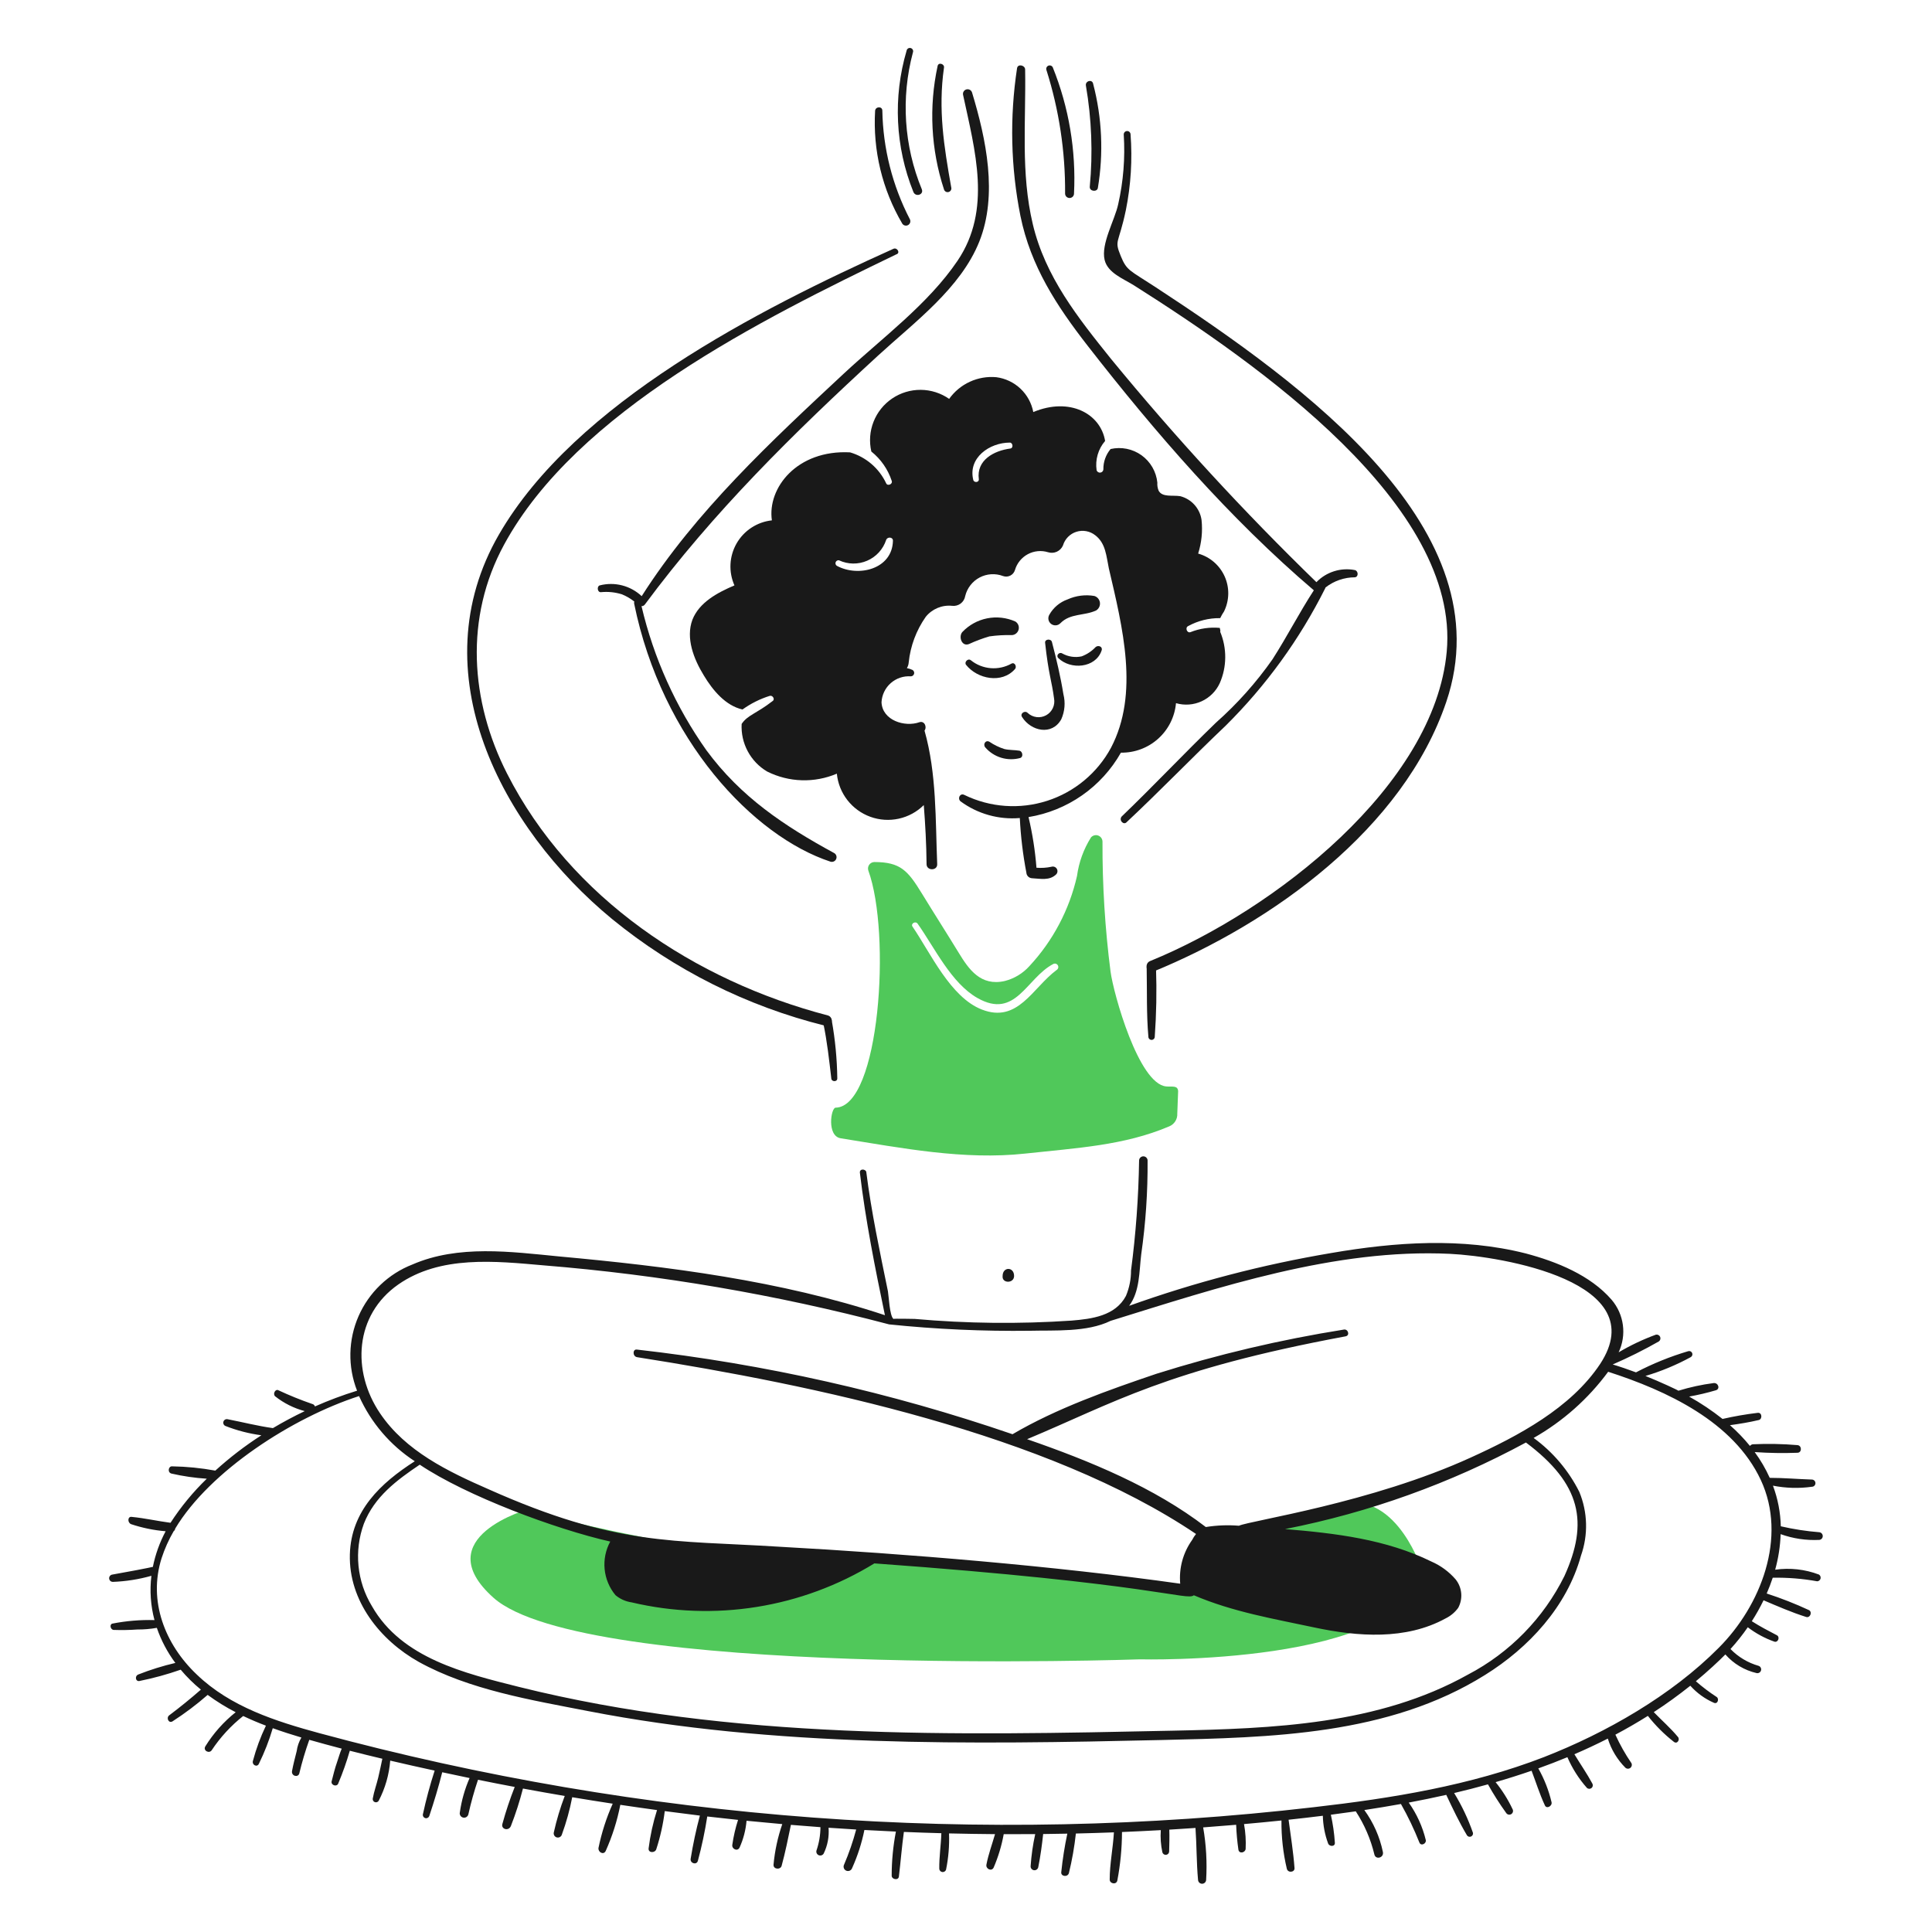 <svg width="175" height="175" viewBox="0 0 175 175" fill="none" xmlns="http://www.w3.org/2000/svg">
<g id="sample_image">
<g id="Group">
<path id="Vector" d="M47.934 136.675C47.934 136.675 38.578 139.256 44.697 144.721C52.894 152.037 103.247 150.302 103.247 150.302C103.247 150.302 127.075 150.915 128.845 142.335C128.845 142.335 126.652 135.213 121.648 136.175C116.644 137.138 108.213 139.64 108.213 139.64C108.213 139.64 114.716 145.39 100.668 143.258C91.351 141.844 61.555 139.871 61.555 139.871C61.555 139.871 50.628 137.9 47.934 136.675Z" fill="#50C85A"/>
<path id="Vector_2" d="M94.666 58.221C94.972 61.071 95.279 61.728 95.475 63.263C95.532 63.56 95.493 63.868 95.365 64.142C95.236 64.416 95.024 64.642 94.759 64.788C94.493 64.934 94.189 64.992 93.889 64.954C93.588 64.915 93.308 64.783 93.088 64.576C92.818 64.306 92.356 64.653 92.587 64.961C93.396 66.231 95.287 66.657 96.129 65.153C96.449 64.439 96.517 63.637 96.322 62.878C96.068 61.298 95.687 59.688 95.282 58.144C95.2 57.837 94.629 57.874 94.666 58.221Z" fill="#191919"/>
<path id="Vector_3" d="M95.86 59.607C96.967 60.694 99.247 60.531 99.786 58.914C99.901 58.564 99.479 58.414 99.247 58.606C98.894 58.982 98.46 59.272 97.976 59.453C97.373 59.583 96.743 59.487 96.206 59.183C95.937 59.029 95.627 59.377 95.86 59.607Z" fill="#191919"/>
<path id="Vector_4" d="M87.506 60.222C88.534 61.51 90.744 61.955 91.933 60.608C92.125 60.415 91.933 59.953 91.625 60.107C91.049 60.431 90.389 60.575 89.73 60.521C89.071 60.466 88.444 60.214 87.93 59.799C87.665 59.6 87.319 59.987 87.506 60.222Z" fill="#191919"/>
<path id="Vector_5" d="M96.052 56.45C96.947 55.535 98.208 55.797 99.285 55.296C99.405 55.224 99.501 55.119 99.562 54.994C99.624 54.869 99.648 54.728 99.632 54.59C99.615 54.451 99.559 54.321 99.471 54.213C99.382 54.105 99.264 54.026 99.131 53.983C98.311 53.842 97.466 53.95 96.707 54.291C96.005 54.537 95.416 55.03 95.051 55.677C94.97 55.811 94.941 55.97 94.969 56.124C94.998 56.278 95.082 56.416 95.206 56.512C95.33 56.607 95.485 56.654 95.641 56.642C95.797 56.631 95.944 56.562 96.052 56.45Z" fill="#191919"/>
<path id="Vector_6" d="M91.971 56.296C91.168 55.938 90.274 55.838 89.412 56.01C88.549 56.182 87.762 56.619 87.159 57.258C86.809 57.682 87.116 58.596 87.771 58.337C88.37 58.061 88.987 57.829 89.619 57.644C90.295 57.549 90.977 57.51 91.659 57.528C91.8 57.52 91.935 57.467 92.044 57.376C92.153 57.286 92.231 57.163 92.266 57.026C92.301 56.889 92.291 56.744 92.238 56.613C92.185 56.482 92.091 56.371 91.971 56.296Z" fill="#191919"/>
<path id="Vector_7" d="M89.239 67.691C89.624 68.139 90.13 68.467 90.696 68.638C91.262 68.808 91.864 68.814 92.433 68.653C92.704 68.539 92.626 68.077 92.356 68C91.894 67.923 91.434 67.957 90.971 67.846C90.493 67.694 90.039 67.473 89.624 67.191C89.279 66.995 89.015 67.415 89.239 67.691Z" fill="#191919"/>
<path id="Vector_8" d="M84.927 5.984C84.125 9.691 84.324 13.545 85.504 17.15C85.516 17.194 85.536 17.235 85.564 17.271C85.592 17.308 85.627 17.338 85.666 17.36C85.706 17.383 85.75 17.397 85.795 17.402C85.841 17.407 85.887 17.403 85.93 17.39C85.974 17.378 86.015 17.356 86.05 17.327C86.086 17.298 86.115 17.262 86.136 17.222C86.157 17.182 86.17 17.137 86.174 17.092C86.178 17.047 86.173 17.001 86.159 16.957C85.503 13.255 84.966 9.913 85.504 6.141C85.581 5.791 85 5.6 84.927 5.984Z" fill="#191919"/>
<path id="Vector_9" d="M82.117 4.598C80.879 8.806 81.095 13.308 82.73 17.378C82.924 17.878 83.692 17.646 83.499 17.148C81.879 13.216 81.596 8.861 82.691 4.752C82.707 4.713 82.714 4.671 82.712 4.629C82.71 4.586 82.7 4.545 82.681 4.507C82.662 4.469 82.635 4.436 82.602 4.409C82.57 4.382 82.532 4.363 82.491 4.352C82.45 4.341 82.407 4.339 82.365 4.346C82.324 4.352 82.284 4.368 82.249 4.391C82.213 4.414 82.183 4.445 82.161 4.481C82.138 4.516 82.123 4.556 82.117 4.598Z" fill="#191919"/>
<path id="Vector_10" d="M79.268 10.026C79.055 13.608 79.912 17.172 81.732 20.264C81.788 20.346 81.873 20.404 81.969 20.426C82.066 20.449 82.167 20.435 82.254 20.387C82.34 20.339 82.406 20.26 82.438 20.166C82.469 20.072 82.465 19.97 82.425 19.879C80.841 16.831 79.984 13.458 79.922 10.024C79.922 9.603 79.306 9.641 79.268 10.026Z" fill="#191919"/>
<path id="Vector_11" d="M80.924 22.537C68.747 28.021 52.105 36.472 45.201 48.405C37.989 60.87 45.389 74.972 55.438 83.242C61.073 87.851 67.66 91.151 74.725 92.905C74.848 92.941 74.979 92.926 75.091 92.865C75.203 92.804 75.286 92.7 75.322 92.578C75.358 92.455 75.343 92.323 75.282 92.212C75.22 92.1 75.117 92.017 74.995 91.981C62.963 88.839 51.669 81.356 45.932 70.077C42.584 63.495 42.067 55.941 45.663 49.329C52.225 37.254 68.949 28.942 81.193 23.037C81.578 22.925 81.269 22.381 80.924 22.537Z" fill="#191919"/>
<path id="Vector_12" d="M94.782 6.331C95.932 9.952 96.503 13.732 96.476 17.531C96.476 17.638 96.518 17.741 96.594 17.817C96.67 17.892 96.773 17.935 96.88 17.935C96.987 17.935 97.09 17.892 97.166 17.817C97.242 17.741 97.284 17.638 97.284 17.531C97.477 13.625 96.821 9.725 95.359 6.098C95.324 6.028 95.264 5.974 95.191 5.946C95.117 5.918 95.036 5.919 94.963 5.948C94.891 5.978 94.832 6.033 94.798 6.104C94.764 6.175 94.758 6.256 94.782 6.331Z" fill="#191919"/>
<path id="Vector_13" d="M98.361 7.754C98.882 10.779 99 13.86 98.711 16.916C98.679 17.34 99.368 17.417 99.443 17.032C99.969 13.893 99.825 10.679 99.019 7.6C98.939 7.138 98.284 7.332 98.361 7.754Z" fill="#191919"/>
<path id="Vector_14" d="M101.788 12.182C101.924 14.3 101.755 16.426 101.287 18.495C100.972 19.956 99.712 22.073 100.055 23.538C100.331 24.73 101.791 25.264 102.712 25.847C113.948 32.96 132.257 45.755 131.044 59.03C129.939 71.105 115.469 82.448 104.174 87.054C103.598 87.289 103.869 88.252 104.444 88.017C115.221 83.602 127.11 75.081 131.005 63.573C136.266 48.033 118.341 34.955 104.598 25.963C102.309 24.466 102.06 24.518 101.518 23.192C100.906 21.692 101.32 22.177 101.98 19.034C102.437 16.768 102.579 14.45 102.404 12.145C102.396 12.066 102.357 11.993 102.296 11.941C102.236 11.89 102.157 11.864 102.078 11.869C101.998 11.874 101.924 11.909 101.87 11.967C101.816 12.026 101.787 12.103 101.788 12.182Z" fill="#191919"/>
<path id="Vector_15" d="M88.045 8.371C88.011 8.268 87.938 8.183 87.842 8.132C87.746 8.082 87.635 8.07 87.531 8.1C87.427 8.13 87.338 8.199 87.283 8.292C87.228 8.385 87.212 8.496 87.237 8.602C88.316 13.644 89.856 18.997 86.736 23.615C84.082 27.543 79.888 30.625 76.458 33.816C69.88 39.946 63 46.331 58.124 54C57.624 53.53 57.014 53.194 56.349 53.024C55.684 52.853 54.988 52.854 54.324 53.025C54.053 53.097 54.093 53.671 54.44 53.638C55.075 53.577 55.716 53.642 56.325 53.83C56.733 53.994 57.114 54.216 57.457 54.489C57.433 54.549 57.428 54.615 57.442 54.677C59.958 67.025 68.237 75.755 75.226 78.05C75.325 78.08 75.431 78.072 75.525 78.029C75.619 77.987 75.694 77.912 75.736 77.818C75.779 77.724 75.786 77.618 75.757 77.519C75.728 77.42 75.663 77.336 75.576 77.28C71.037 74.811 67.11 72.198 63.99 67.965C61.207 64.031 59.21 59.596 58.108 54.905C58.166 54.907 58.223 54.894 58.275 54.87C58.328 54.844 58.373 54.807 58.408 54.761C64.621 46.37 71.878 39.244 79.541 32.203C82.812 29.199 87.009 26.121 88.703 21.887C90.397 17.653 89.324 12.588 88.045 8.371Z" fill="#191919"/>
<path id="Vector_16" d="M122.728 51.638C122.102 51.515 121.454 51.551 120.845 51.742C120.236 51.933 119.684 52.274 119.241 52.733C112.661 46.348 106.448 39.595 100.633 32.506C97.635 28.769 94.683 25.074 93.55 20.303C92.446 15.643 92.937 11.028 92.857 6.292C92.851 5.907 92.193 5.751 92.125 6.176C91.446 10.625 91.551 15.159 92.433 19.572C93.362 24.114 95.702 27.697 98.515 31.313C104.612 39.149 111.401 46.994 119.007 53.469C117.688 55.495 116.572 57.684 115.261 59.722C113.785 61.828 112.066 63.753 110.141 65.458C107.244 68.258 104.482 71.193 101.595 73.965C101.326 74.315 101.788 74.773 102.057 74.466C105.098 71.617 107.986 68.615 111.026 65.727C114.685 62.1 117.727 57.9 120.034 53.294C120.048 53.267 120.06 53.239 120.068 53.21C120.828 52.617 121.764 52.294 122.728 52.292C123.075 52.249 123.037 51.712 122.728 51.638Z" fill="#191919"/>
<path id="Vector_17" d="M91.856 115.578C91.856 114.726 90.817 114.725 90.817 115.578C90.737 116.271 91.856 116.271 91.856 115.578Z" fill="#191919"/>
<path id="Vector_18" d="M110.487 56.875C109.584 56.791 108.674 56.923 107.832 57.26C107.524 57.375 107.331 56.875 107.601 56.722C108.495 56.228 109.504 55.976 110.526 55.99C110.627 55.778 110.744 55.573 110.876 55.378C111.116 54.886 111.245 54.347 111.255 53.8C111.264 53.252 111.152 52.71 110.928 52.21C110.704 51.711 110.373 51.267 109.958 50.909C109.544 50.552 109.055 50.29 108.528 50.143C108.839 49.161 108.944 48.125 108.836 47.101C108.764 46.592 108.543 46.115 108.2 45.731C107.858 45.348 107.409 45.074 106.911 44.945C106.218 44.83 105.279 45.069 104.948 44.445C104.852 44.213 104.813 43.963 104.832 43.713C104.782 43.223 104.629 42.748 104.382 42.322C104.135 41.895 103.801 41.526 103.4 41.238C103 40.951 102.543 40.752 102.06 40.654C101.577 40.557 101.078 40.563 100.598 40.672C100.163 41.189 99.931 41.846 99.943 42.52C99.938 42.593 99.908 42.661 99.858 42.714C99.807 42.766 99.741 42.8 99.669 42.809C99.597 42.818 99.524 42.802 99.462 42.764C99.4 42.725 99.354 42.666 99.331 42.597C99.261 42.125 99.294 41.644 99.427 41.185C99.559 40.727 99.789 40.303 100.101 39.941C99.688 37.464 96.892 35.949 93.595 37.324C93.44 36.512 93.033 35.77 92.432 35.203C91.831 34.636 91.066 34.274 90.247 34.167C89.425 34.092 88.598 34.234 87.848 34.579C87.099 34.923 86.452 35.458 85.974 36.13C85.218 35.604 84.32 35.318 83.399 35.312C82.478 35.306 81.576 35.579 80.813 36.095C80.05 36.611 79.461 37.346 79.124 38.204C78.787 39.061 78.718 40.001 78.925 40.898C79.785 41.586 80.427 42.509 80.772 43.555C80.881 43.864 80.392 44.053 80.272 43.785C79.957 43.111 79.503 42.512 78.939 42.028C78.374 41.543 77.714 41.184 77 40.975C72.201 40.723 69.489 44.192 69.917 47.134C69.258 47.205 68.625 47.431 68.07 47.793C67.515 48.155 67.054 48.643 66.723 49.217C66.393 49.791 66.203 50.436 66.168 51.097C66.134 51.759 66.257 52.42 66.526 53.025C64.987 53.679 63.332 54.565 62.716 56.142C62.103 57.798 62.831 59.684 63.755 61.186C64.564 62.533 65.719 63.919 67.255 64.265C68.006 63.726 68.837 63.31 69.719 63.033C69.987 62.951 70.22 63.341 69.989 63.495C68.492 64.659 67.722 64.76 67.178 65.574C67.132 66.435 67.323 67.292 67.731 68.052C68.138 68.813 68.746 69.447 69.488 69.885C70.464 70.373 71.534 70.643 72.624 70.676C73.714 70.709 74.798 70.505 75.801 70.078C75.887 70.95 76.217 71.78 76.755 72.472C77.293 73.164 78.016 73.689 78.84 73.987C79.664 74.285 80.556 74.344 81.412 74.156C82.268 73.968 83.053 73.541 83.676 72.925C83.816 74.695 83.912 76.471 83.928 78.277C83.928 78.89 84.915 78.89 84.891 78.277C84.728 74.264 84.849 70.066 83.742 66.178C83.986 65.852 83.742 65.263 83.274 65.42C81.961 65.882 79.924 65.266 79.847 63.611C79.864 63.282 79.947 62.958 80.09 62.661C80.233 62.363 80.434 62.097 80.682 61.878C80.929 61.66 81.218 61.492 81.531 61.386C81.844 61.281 82.174 61.238 82.504 61.262C82.571 61.261 82.636 61.238 82.689 61.196C82.742 61.154 82.78 61.097 82.798 61.032C82.815 60.967 82.811 60.898 82.785 60.835C82.76 60.773 82.716 60.72 82.658 60.685C82.495 60.607 82.323 60.551 82.145 60.519C82.243 60.361 82.3 60.18 82.311 59.994C82.466 58.513 82.996 57.095 83.851 55.876C84.133 55.522 84.5 55.246 84.917 55.071C85.334 54.896 85.788 54.828 86.237 54.875C86.512 54.91 86.79 54.837 87.013 54.672C87.235 54.506 87.384 54.261 87.429 53.987C87.515 53.631 87.676 53.297 87.901 53.008C88.126 52.718 88.41 52.48 88.734 52.309C89.058 52.138 89.415 52.038 89.781 52.015C90.147 51.992 90.513 52.048 90.856 52.178C90.962 52.216 91.074 52.232 91.187 52.226C91.299 52.219 91.409 52.19 91.51 52.139C91.611 52.089 91.7 52.019 91.773 51.933C91.845 51.846 91.9 51.747 91.933 51.639C92.021 51.334 92.169 51.05 92.369 50.803C92.569 50.556 92.815 50.351 93.095 50.2C93.375 50.05 93.681 49.956 93.997 49.926C94.314 49.895 94.632 49.928 94.936 50.022C95.196 50.104 95.478 50.087 95.727 49.974C95.976 49.861 96.174 49.66 96.283 49.409C96.369 49.119 96.525 48.854 96.737 48.637C96.949 48.421 97.211 48.26 97.5 48.169C97.789 48.078 98.096 48.059 98.394 48.114C98.692 48.169 98.971 48.297 99.208 48.485C100.171 49.216 100.209 50.41 100.44 51.487C101.686 56.83 103.208 62.824 100.633 67.733C99.398 70.02 97.326 71.742 94.851 72.538C92.376 73.334 89.69 73.144 87.352 72.005C86.972 71.805 86.698 72.313 87.002 72.583C88.55 73.722 90.459 74.26 92.374 74.096C92.456 75.759 92.655 77.415 92.969 79.05C92.978 79.18 93.033 79.302 93.125 79.394C93.217 79.486 93.34 79.541 93.469 79.55C94.239 79.589 95.057 79.791 95.664 79.204C95.73 79.138 95.771 79.051 95.782 78.958C95.793 78.865 95.772 78.771 95.724 78.692C95.675 78.612 95.601 78.551 95.513 78.518C95.425 78.485 95.329 78.483 95.24 78.511C94.795 78.606 94.337 78.636 93.883 78.599C93.762 77.053 93.521 75.519 93.164 74.011C94.907 73.726 96.563 73.053 98.012 72.043C99.46 71.034 100.663 69.711 101.533 68.175C102.777 68.195 103.982 67.744 104.907 66.912C105.832 66.081 106.409 64.931 106.521 63.692C107.289 63.915 108.111 63.855 108.839 63.524C109.566 63.192 110.151 62.61 110.485 61.883C110.806 61.15 110.975 60.359 110.981 59.558C110.988 58.757 110.832 57.964 110.524 57.225C110.564 57.181 110.526 57.027 110.487 56.875ZM75.804 51.253C75.75 51.219 75.71 51.168 75.689 51.108C75.669 51.048 75.671 50.983 75.693 50.923C75.716 50.864 75.759 50.815 75.814 50.783C75.87 50.752 75.934 50.741 75.996 50.752C76.395 50.939 76.828 51.038 77.268 51.045C77.708 51.051 78.144 50.964 78.548 50.789C78.952 50.615 79.314 50.357 79.611 50.032C79.907 49.707 80.132 49.323 80.269 48.905C80.385 48.597 80.893 48.636 80.882 48.982C80.827 51.563 77.742 52.301 75.804 51.253ZM91.509 40.629C90.047 40.821 88.43 41.668 88.661 43.4C88.7 43.708 88.238 43.75 88.161 43.478C87.66 41.476 89.624 40.09 91.472 40.09C91.74 40.09 91.818 40.59 91.509 40.629Z" fill="#191919"/>
<path id="Vector_19" d="M106.715 98.833C106.677 98.294 106.175 98.458 105.637 98.41C103.131 98.185 100.856 89.98 100.594 88.016C100.092 84.109 99.848 80.174 99.863 76.236C99.862 76.116 99.825 75.999 99.756 75.9C99.687 75.801 99.589 75.726 99.476 75.684C99.363 75.642 99.24 75.636 99.124 75.666C99.007 75.696 98.902 75.76 98.823 75.851C98.154 76.914 97.722 78.107 97.554 79.351C96.862 82.404 95.374 85.22 93.242 87.511C92.648 88.172 91.871 88.641 91.01 88.859C88.815 89.359 87.743 87.778 86.852 86.322C85.743 84.507 84.613 82.745 83.503 80.931C82.23 78.855 81.564 78.083 79.191 78.083C79.1 78.086 79.01 78.11 78.93 78.153C78.85 78.196 78.78 78.258 78.728 78.333C78.676 78.408 78.642 78.494 78.629 78.584C78.616 78.675 78.624 78.767 78.653 78.853C80.731 84.55 79.694 100.256 75.688 100.333C75.265 100.342 74.876 102.9 76.15 103.105C81.676 103.99 87.313 105.096 92.857 104.491C97.513 103.982 101.813 103.768 105.907 102.027C106.134 101.935 106.326 101.774 106.457 101.567C106.589 101.36 106.652 101.117 106.638 100.872L106.715 98.833ZM95.706 87.862C93.518 89.488 92.201 92.718 88.931 91.442C86.08 90.33 84.276 86.293 82.656 83.935C82.469 83.662 82.926 83.395 83.118 83.666C84.667 85.853 86.16 89.053 88.543 90.403C92.009 92.363 92.958 88.609 95.395 87.323C95.466 87.282 95.551 87.271 95.631 87.292C95.71 87.314 95.778 87.366 95.82 87.437C95.861 87.508 95.872 87.593 95.851 87.673C95.829 87.752 95.777 87.82 95.706 87.862Z" fill="#50C85A"/>
<path id="Vector_20" d="M75.842 97.678C75.819 95.923 75.651 94.172 75.342 92.443C75.254 91.944 74.458 92.135 74.572 92.674C74.922 94.328 75.106 96.027 75.303 97.717C75.338 97.987 75.842 98.025 75.842 97.678Z" fill="#191919"/>
<path id="Vector_21" d="M104.598 93.905C104.745 91.843 104.783 89.774 104.713 87.708C104.713 87.169 103.828 87.169 103.866 87.708C103.905 89.787 103.842 91.867 104.02 93.905C104.02 93.982 104.05 94.055 104.105 94.109C104.159 94.164 104.232 94.194 104.309 94.194C104.385 94.194 104.459 94.164 104.513 94.109C104.567 94.055 104.598 93.982 104.598 93.905Z" fill="#191919"/>
<path id="Vector_22" d="M164.804 139.483C164.887 139.471 164.963 139.43 165.019 139.366C165.074 139.302 165.104 139.221 165.104 139.137C165.104 139.052 165.074 138.971 165.019 138.907C164.963 138.843 164.887 138.802 164.804 138.79C163.625 138.697 162.455 138.517 161.304 138.251C161.274 136.993 161.034 135.749 160.593 134.571C161.753 134.8 162.944 134.834 164.115 134.671C164.202 134.671 164.285 134.637 164.346 134.576C164.408 134.514 164.442 134.431 164.442 134.344C164.442 134.257 164.408 134.174 164.346 134.113C164.285 134.051 164.202 134.017 164.115 134.017C162.845 133.978 161.573 133.863 160.303 133.863C159.931 133.039 159.474 132.257 158.939 131.528C160.226 131.618 161.517 131.64 162.806 131.591C163.23 131.591 163.23 130.93 162.806 130.898C161.462 130.785 160.112 130.76 158.764 130.822C158.714 130.83 158.666 130.847 158.623 130.873C158.58 130.9 158.542 130.934 158.512 130.975C157.961 130.299 157.354 129.669 156.699 129.093C157.574 128.972 158.449 128.831 159.303 128.628C159.653 128.551 159.611 127.935 159.226 127.973C158.15 128.101 157.082 128.286 156.027 128.527C155.074 127.771 154.062 127.094 153.001 126.501C153.815 126.356 154.621 126.167 155.415 125.933C155.838 125.817 155.645 125.233 155.222 125.278C154.139 125.419 153.069 125.651 152.024 125.973C152.112 125.973 150.285 125.125 149.043 124.634C150.466 124.212 151.841 123.641 153.144 122.93C153.209 122.895 153.258 122.837 153.282 122.768C153.306 122.698 153.304 122.623 153.275 122.555C153.246 122.488 153.193 122.434 153.126 122.403C153.059 122.373 152.983 122.369 152.913 122.392C151.28 122.876 149.698 123.518 148.188 124.308C146.459 123.669 146.001 123.589 146.088 123.589C147.514 122.97 148.906 122.275 150.258 121.506C150.322 121.461 150.369 121.395 150.39 121.319C150.411 121.243 150.406 121.162 150.374 121.089C150.342 121.017 150.286 120.958 150.216 120.923C150.146 120.887 150.065 120.877 149.988 120.894C148.818 121.323 147.689 121.858 146.616 122.493C146.979 121.724 147.112 120.866 147 120.023C146.888 119.179 146.536 118.386 145.985 117.738C144.06 115.505 140.98 114.273 138.209 113.538C132.434 112.075 126.391 112.499 120.579 113.499C114.349 114.55 108.225 116.15 102.277 118.281C103.254 116.975 103.18 115.181 103.372 113.615C103.776 110.797 103.968 107.953 103.948 105.107C103.944 105.008 103.901 104.915 103.829 104.847C103.758 104.778 103.663 104.74 103.564 104.74C103.465 104.74 103.37 104.778 103.298 104.847C103.226 104.915 103.184 105.008 103.179 105.107C103.128 108.442 102.884 111.771 102.448 115.078C102.451 115.871 102.294 116.656 101.986 117.388C101.023 119.196 98.906 119.467 97.058 119.62C92.327 119.939 87.578 119.888 82.854 119.467C82.815 119.467 80.929 119.427 80.929 119.467C80.579 119.196 80.505 117.388 80.428 116.964C79.697 113.384 78.928 109.804 78.466 106.146C78.389 105.877 77.853 105.838 77.888 106.223C78.403 110.572 79.272 114.886 80.156 119.131C70.687 115.991 60.531 114.714 50.634 113.807C46.284 113.384 41.511 112.729 37.353 114.539C36.273 114.959 35.287 115.589 34.45 116.392C33.614 117.194 32.944 118.153 32.478 119.215C32.013 120.277 31.762 121.419 31.738 122.578C31.715 123.737 31.92 124.889 32.343 125.969C31.044 126.368 29.771 126.845 28.529 127.395C28.509 127.337 28.475 127.285 28.429 127.244C28.382 127.204 28.326 127.176 28.266 127.165C27.231 126.808 26.216 126.396 25.224 125.933C24.955 125.779 24.686 126.241 24.916 126.472C25.709 127.102 26.624 127.56 27.604 127.818C26.625 128.285 25.661 128.799 24.721 129.358C23.337 129.166 21.991 128.819 20.609 128.551C20.531 128.535 20.45 128.549 20.381 128.59C20.313 128.63 20.262 128.695 20.238 128.771C20.214 128.847 20.219 128.929 20.252 129.001C20.285 129.074 20.343 129.131 20.416 129.163C21.465 129.575 22.559 129.858 23.676 130.007C22.199 130.956 20.803 132.027 19.504 133.208C18.217 132.973 16.913 132.843 15.605 132.821C15.255 132.782 15.14 133.369 15.528 133.475C16.581 133.716 17.653 133.872 18.731 133.942C17.488 135.144 16.386 136.483 15.445 137.934C14.267 137.779 13.126 137.516 11.945 137.401C11.56 137.325 11.522 137.902 11.868 138.056C12.883 138.396 13.936 138.612 15.004 138.7C14.462 139.715 14.072 140.804 13.845 141.932C13.712 141.932 14.042 141.932 10.136 142.632C10.058 142.652 9.99 142.7 9.945 142.766C9.899 142.832 9.879 142.913 9.889 142.993C9.898 143.073 9.936 143.147 9.996 143.201C10.055 143.255 10.133 143.285 10.213 143.287C11.397 143.242 12.572 143.058 13.713 142.736C13.55 144.079 13.645 145.44 13.993 146.747C12.724 146.713 11.456 146.818 10.21 147.06C9.902 147.098 9.979 147.599 10.287 147.637C11.005 147.663 11.725 147.65 12.442 147.599C13.033 147.603 13.623 147.554 14.206 147.45C14.597 148.59 15.163 149.662 15.883 150.628C14.738 150.896 13.613 151.246 12.519 151.678C12.169 151.832 12.288 152.371 12.673 152.255C13.925 152.002 15.159 151.663 16.366 151.24C16.919 151.898 17.532 152.502 18.197 153.046C17.279 153.847 16.305 154.642 15.329 155.373C15.021 155.605 15.291 156.143 15.637 155.913C16.751 155.194 17.812 154.396 18.81 153.523C19.613 154.113 20.461 154.638 21.347 155.093C20.261 155.958 19.331 157.003 18.599 158.184C18.368 158.569 18.949 158.877 19.177 158.534C19.958 157.357 20.921 156.312 22.028 155.435C22.701 155.755 23.389 156.048 24.087 156.31C23.597 157.333 23.203 158.399 22.911 159.494C22.796 159.879 23.295 160.107 23.449 159.764C23.959 158.726 24.38 157.648 24.707 156.539C25.564 156.848 26.433 157.126 27.302 157.384C27.078 157.759 26.933 158.176 26.876 158.609C26.722 159.221 26.568 159.802 26.452 160.418C26.375 160.879 26.991 161.031 27.107 160.649C27.354 159.615 27.657 158.594 28.015 157.592C28.991 157.868 29.971 158.135 30.954 158.392C30.779 158.786 30.67 159.227 30.532 159.61C30.328 160.182 30.182 160.803 30.032 161.381C29.993 161.726 30.532 161.88 30.644 161.534C31.048 160.571 31.396 159.585 31.685 158.581C32.665 158.832 33.647 159.074 34.633 159.307C34.504 159.882 34.399 160.454 34.263 160.996C34.109 161.649 33.878 162.265 33.763 162.921C33.754 162.987 33.767 163.055 33.802 163.113C33.837 163.17 33.891 163.214 33.954 163.236C34.017 163.259 34.086 163.259 34.15 163.237C34.213 163.214 34.267 163.171 34.302 163.113C34.891 161.983 35.246 160.746 35.346 159.476C36.687 159.789 38.029 160.091 39.371 160.382C38.949 161.684 38.593 163.007 38.304 164.345C38.291 164.419 38.307 164.495 38.347 164.558C38.388 164.621 38.45 164.666 38.523 164.685C38.595 164.705 38.672 164.696 38.738 164.662C38.804 164.627 38.856 164.569 38.882 164.499C39.319 163.187 39.721 161.874 40.057 160.53C40.057 160.53 41.713 160.885 42.535 161.055C42.103 162.044 41.807 163.086 41.654 164.154C41.641 164.204 41.638 164.257 41.646 164.308C41.654 164.36 41.671 164.409 41.698 164.454C41.725 164.498 41.76 164.537 41.802 164.568C41.844 164.599 41.891 164.622 41.942 164.634C41.992 164.647 42.045 164.65 42.096 164.642C42.148 164.634 42.197 164.617 42.242 164.59C42.287 164.563 42.325 164.528 42.356 164.486C42.388 164.444 42.41 164.397 42.423 164.346C42.658 163.286 42.95 162.24 43.298 161.211C44.406 161.436 45.514 161.653 46.623 161.862C46.192 162.954 45.82 164.068 45.509 165.2C45.355 165.701 46.086 165.893 46.279 165.393C46.71 164.287 47.074 163.156 47.369 162.006C48.629 162.24 49.89 162.463 51.153 162.678C50.745 163.75 50.416 164.85 50.166 165.97C50.141 166.067 50.155 166.17 50.206 166.257C50.256 166.344 50.339 166.407 50.436 166.432C50.533 166.458 50.636 166.444 50.723 166.393C50.809 166.343 50.872 166.26 50.898 166.163C51.298 165.066 51.61 163.939 51.831 162.792C53.052 162.996 54.275 163.191 55.499 163.377C54.924 164.665 54.492 166.012 54.209 167.394C54.17 167.779 54.67 168.049 54.862 167.664C55.463 166.325 55.907 164.921 56.188 163.481C57.297 163.646 58.405 163.805 59.513 163.956C59.153 165.089 58.897 166.253 58.75 167.432C58.712 167.856 59.328 167.856 59.443 167.509C59.811 166.384 60.069 165.225 60.214 164.05C61.275 164.192 62.335 164.327 63.395 164.456C63.051 165.742 62.773 167.044 62.561 168.357C62.484 168.78 63.1 168.97 63.215 168.549C63.57 167.228 63.853 165.888 64.064 164.537C64.307 164.566 66.164 164.773 66.853 164.845C66.618 165.576 66.444 166.326 66.334 167.086C66.257 167.471 66.795 167.74 66.988 167.356C67.335 166.587 67.55 165.764 67.622 164.924C68.701 165.032 69.78 165.133 70.859 165.227C70.448 166.413 70.182 167.645 70.067 168.895C70.028 169.319 70.679 169.396 70.798 169.011C71.126 167.809 71.385 166.536 71.64 165.295C72.531 165.369 73.423 165.439 74.315 165.504C74.312 166.226 74.19 166.943 73.954 167.626C73.932 167.709 73.942 167.798 73.98 167.875C74.019 167.952 74.084 168.013 74.164 168.046C74.244 168.078 74.333 168.081 74.415 168.053C74.496 168.026 74.565 167.969 74.609 167.894C74.962 167.168 75.115 166.361 75.051 165.556C75.885 165.615 76.719 165.668 77.553 165.717C77.264 166.802 76.898 167.864 76.457 168.895C76.431 168.944 76.416 168.998 76.413 169.052C76.409 169.107 76.417 169.162 76.436 169.214C76.454 169.266 76.484 169.313 76.521 169.353C76.559 169.393 76.605 169.424 76.656 169.446C76.706 169.467 76.761 169.477 76.816 169.477C76.871 169.476 76.925 169.464 76.975 169.441C77.025 169.418 77.07 169.385 77.106 169.344C77.143 169.304 77.171 169.255 77.188 169.203C77.685 168.101 78.057 166.946 78.297 165.76C79.248 165.814 80.199 165.862 81.151 165.904C80.897 167.22 80.769 168.557 80.768 169.896C80.768 170.246 81.38 170.357 81.422 169.973C81.585 168.612 81.689 167.261 81.873 165.935C83.005 165.982 84.136 166.021 85.267 166.051C85.236 167.12 85.061 168.216 85.08 169.28C85.085 169.353 85.116 169.421 85.166 169.474C85.216 169.526 85.282 169.56 85.355 169.569C85.427 169.578 85.5 169.562 85.561 169.523C85.623 169.485 85.669 169.426 85.692 169.357C85.913 168.276 86.004 167.173 85.963 166.07C87.351 166.103 88.74 166.125 90.129 166.136C89.866 167.055 89.526 167.973 89.35 168.895C89.273 169.28 89.812 169.55 90.004 169.165C90.422 168.194 90.728 167.179 90.916 166.139C91.867 166.143 92.818 166.14 93.77 166.133C93.557 167.093 93.418 168.068 93.353 169.049C93.351 169.137 93.382 169.222 93.439 169.288C93.497 169.353 93.577 169.395 93.664 169.405C93.751 169.415 93.838 169.391 93.909 169.34C93.98 169.288 94.029 169.212 94.046 169.126C94.246 168.135 94.381 167.114 94.49 166.126C95.218 166.118 95.948 166.107 96.678 166.091C96.432 167.247 96.249 168.415 96.127 169.591C96.096 169.977 96.705 170.053 96.82 169.668C97.109 168.487 97.32 167.289 97.453 166.08C98.601 166.053 99.749 166.017 100.898 165.974C100.818 167.387 100.516 168.837 100.516 170.249C100.516 170.634 101.128 170.749 101.209 170.326C101.484 168.881 101.625 167.414 101.63 165.944C102.801 165.896 103.972 165.839 105.144 165.773C105.097 166.448 105.145 167.125 105.289 167.786C105.309 167.857 105.355 167.919 105.417 167.96C105.479 168.001 105.554 168.019 105.628 168.01C105.701 168 105.77 167.965 105.82 167.91C105.87 167.855 105.899 167.784 105.901 167.71C105.918 167.048 105.939 166.389 105.915 165.729C106.706 165.681 107.497 165.63 108.287 165.575C108.398 167.15 108.375 168.717 108.519 170.288C108.526 170.381 108.567 170.468 108.635 170.531C108.703 170.594 108.792 170.63 108.885 170.63C108.978 170.63 109.067 170.594 109.135 170.531C109.203 170.468 109.244 170.381 109.251 170.288C109.346 168.695 109.256 167.097 108.982 165.525C109.979 165.452 110.975 165.373 111.97 165.288C111.999 166.047 112.067 166.804 112.176 167.556C112.253 167.94 112.788 167.824 112.83 167.478C112.868 166.724 112.818 165.968 112.683 165.225C113.815 165.125 114.945 165.016 116.074 164.899C116.059 166.376 116.223 167.85 116.564 169.287C116.68 169.672 117.286 169.596 117.257 169.21C117.149 167.74 116.913 166.299 116.72 164.831C117.751 164.72 118.784 164.6 119.822 164.471C119.842 165.327 120.003 166.174 120.299 166.978C120.414 167.286 120.953 167.286 120.911 166.901C120.855 166.052 120.734 165.209 120.549 164.378C121.301 164.282 122.053 164.178 122.805 164.069C123.586 165.266 124.157 166.588 124.491 167.978C124.606 168.479 125.376 168.286 125.261 167.747C124.977 166.378 124.404 165.085 123.582 163.954C124.69 163.786 125.795 163.603 126.897 163.405C127.536 164.531 128.095 165.7 128.571 166.905C128.725 167.255 129.218 166.983 129.148 166.674C128.853 165.454 128.328 164.302 127.603 163.278C128.741 163.064 129.874 162.831 131.002 162.578C131.59 163.828 132.184 165.075 132.883 166.253C132.923 166.308 132.981 166.347 133.046 166.365C133.112 166.383 133.182 166.378 133.244 166.351C133.307 166.325 133.358 166.277 133.39 166.218C133.423 166.158 133.434 166.089 133.422 166.022C132.985 164.761 132.413 163.551 131.716 162.413C132.743 162.172 133.764 161.909 134.778 161.626C135.277 162.517 135.826 163.38 136.423 164.21C136.446 164.248 136.476 164.281 136.512 164.307C136.548 164.333 136.588 164.352 136.631 164.363C136.674 164.373 136.719 164.375 136.763 164.368C136.807 164.362 136.849 164.346 136.887 164.323C136.925 164.3 136.958 164.27 136.984 164.234C137.01 164.199 137.029 164.158 137.04 164.115C137.05 164.072 137.052 164.027 137.046 163.983C137.039 163.94 137.024 163.898 137.001 163.86C136.59 162.99 136.076 162.173 135.471 161.425C136.567 161.109 137.653 160.764 138.73 160.393C139.121 161.416 139.455 162.498 139.927 163.513C140.081 163.898 140.619 163.59 140.539 163.244C140.287 162.171 139.883 161.14 139.339 160.181C140.227 159.864 141.105 159.525 141.974 159.165C142.411 160.177 143.005 161.112 143.734 161.938C143.788 161.993 143.861 162.025 143.938 162.03C144.015 162.035 144.091 162.012 144.153 161.965C144.214 161.918 144.256 161.85 144.271 161.774C144.286 161.699 144.273 161.62 144.234 161.553C143.751 160.656 143.144 159.789 142.608 158.898C143.632 158.459 144.641 157.986 145.635 157.481C145.947 158.48 146.496 159.389 147.237 160.13C147.299 160.181 147.376 160.21 147.456 160.211C147.537 160.212 147.615 160.185 147.678 160.136C147.741 160.086 147.785 160.016 147.803 159.938C147.82 159.86 147.811 159.778 147.775 159.706C147.216 158.89 146.729 158.026 146.321 157.125C147.321 156.595 148.302 156.028 149.264 155.424C149.953 156.302 150.746 157.094 151.626 157.781C151.934 158.012 152.204 157.55 151.976 157.319C151.308 156.517 150.523 155.832 149.798 155.084C150.934 154.345 152.038 153.548 153.109 152.693C153.703 153.356 154.432 153.883 155.248 154.24C155.598 154.394 155.748 153.855 155.479 153.701C154.823 153.275 154.198 152.802 153.611 152.286C154.684 151.398 155.705 150.449 156.283 149.859C157.022 150.701 158.007 151.29 159.098 151.545C159.184 151.567 159.275 151.556 159.352 151.512C159.43 151.468 159.487 151.396 159.512 151.311C159.537 151.226 159.528 151.134 159.487 151.056C159.445 150.977 159.375 150.918 159.29 150.89C158.324 150.614 157.447 150.089 156.747 149.368C157.312 148.747 157.836 148.088 158.314 147.397C159.041 147.953 159.851 148.391 160.714 148.697C161.064 148.811 161.253 148.273 160.945 148.118C160.182 147.72 159.418 147.322 158.679 146.85C159.071 146.239 159.426 145.606 159.743 144.953C160.992 145.484 162.28 146.048 163.601 146.464C163.951 146.579 164.179 146.04 163.871 145.851C162.621 145.27 161.337 144.765 160.026 144.34C160.231 143.871 160.414 143.393 160.573 142.91C161.924 142.885 163.273 142.993 164.602 143.234C164.673 143.23 164.74 143.204 164.795 143.159C164.849 143.114 164.888 143.053 164.905 142.985C164.922 142.916 164.917 142.844 164.89 142.779C164.863 142.713 164.817 142.658 164.756 142.622C163.494 142.144 162.131 141.993 160.794 142.184C161.087 141.134 161.253 140.052 161.29 138.962C162.415 139.367 163.609 139.544 164.804 139.483ZM36.077 116.348C39.889 113.692 44.854 114.231 49.242 114.616C59.812 115.471 70.285 117.261 80.538 119.963C84.784 120.402 89.051 120.595 93.319 120.54C95.478 120.482 98.457 120.694 100.594 119.643C110.399 116.604 120.933 113.073 131.352 113.573C136.048 113.804 149.829 116.11 144.94 123.548C142.284 127.551 137.472 130.092 133.238 132.016C124.194 136.15 113.288 137.722 112.221 138.201C111.22 138.119 110.214 138.159 109.223 138.318C104.541 134.725 98.723 132.33 93.035 130.361C100.858 127.093 105.617 124.073 121.88 121.045C122.303 120.968 122.112 120.361 121.726 120.433C115.977 121.348 110.303 122.686 104.751 124.436C100.412 125.907 95.705 127.565 91.713 129.912C80.681 126.123 69.267 123.551 57.676 122.242C57.291 122.204 57.289 122.868 57.714 122.934C73.736 125.457 94.874 129.876 108.336 138.947C108.199 139.113 108.081 139.294 107.986 139.486C107.162 140.636 106.778 142.042 106.903 143.45C95.603 141.853 82.101 140.738 70.607 140.103C60.872 139.49 55.879 140.074 44.277 134.906C40.582 133.289 36.732 131.441 34.422 128.015C31.843 124.201 32.112 119.12 36.077 116.348ZM55.748 144.487C56.165 144.838 56.672 145.064 57.211 145.142C64.72 146.914 72.625 145.645 79.201 141.611C104.653 143.454 107.476 145.024 108.14 144.499C111.682 146.011 115.374 146.629 119.033 147.411C122.998 148.258 127.346 148.566 130.928 146.603C131.386 146.382 131.783 146.051 132.083 145.64C132.302 145.235 132.397 144.775 132.356 144.316C132.315 143.857 132.139 143.421 131.852 143.061C131.251 142.365 130.501 141.812 129.658 141.445C125.567 139.432 120.96 138.878 116.398 138.503C124.026 137.006 131.383 134.362 138.219 130.662C143.226 134.418 143.907 137.898 141.706 142.754C139.81 146.579 136.752 149.705 132.969 151.684C124.846 156.226 115.3 156.573 106.215 156.765C86.428 157.189 66.335 157.612 47.01 152.801C42.122 151.569 36.385 150.221 33.691 145.486C33.016 144.376 32.6 143.129 32.473 141.836C32.346 140.543 32.513 139.238 32.959 138.018C33.913 135.578 35.925 134.081 38.021 132.669C42.237 135.502 50.341 138.52 55.276 139.634C54.86 140.398 54.683 141.268 54.767 142.133C54.851 142.998 55.193 143.818 55.748 144.487ZM155.68 149.26C151.407 153.572 145.479 156.96 139.859 159.154C133.2 161.733 126.078 162.888 118.995 163.696C88.829 167.2 58.272 164.927 28.957 156.998C24.992 155.921 20.873 154.612 17.832 151.686C14.944 148.953 13.405 145.026 14.637 141.139C14.915 140.288 15.282 139.469 15.732 138.695C15.77 138.667 15.802 138.632 15.826 138.592C15.85 138.551 15.865 138.506 15.87 138.459C19.01 133.225 26.519 128.397 32.522 126.456C33.603 128.868 35.356 130.917 37.571 132.359C34.477 134.338 31.803 136.851 31.69 140.792C31.574 144.988 34.423 148.567 37.926 150.531C42.508 153.068 48.163 153.995 53.286 154.993C70.075 158.259 87.926 158.009 105.173 157.611C115.105 157.38 125.768 157.188 134.507 151.722C138.471 149.258 141.936 145.524 143.206 140.905C143.869 139.027 143.814 136.97 143.052 135.13C142.082 133.197 140.664 131.523 138.916 130.249C141.562 128.747 143.863 126.704 145.667 124.255C150.96 125.962 157.014 128.764 159.492 134.055C161.916 139.252 159.492 145.45 155.68 149.26Z" fill="#191919"/>
</g>
</g>
</svg>
